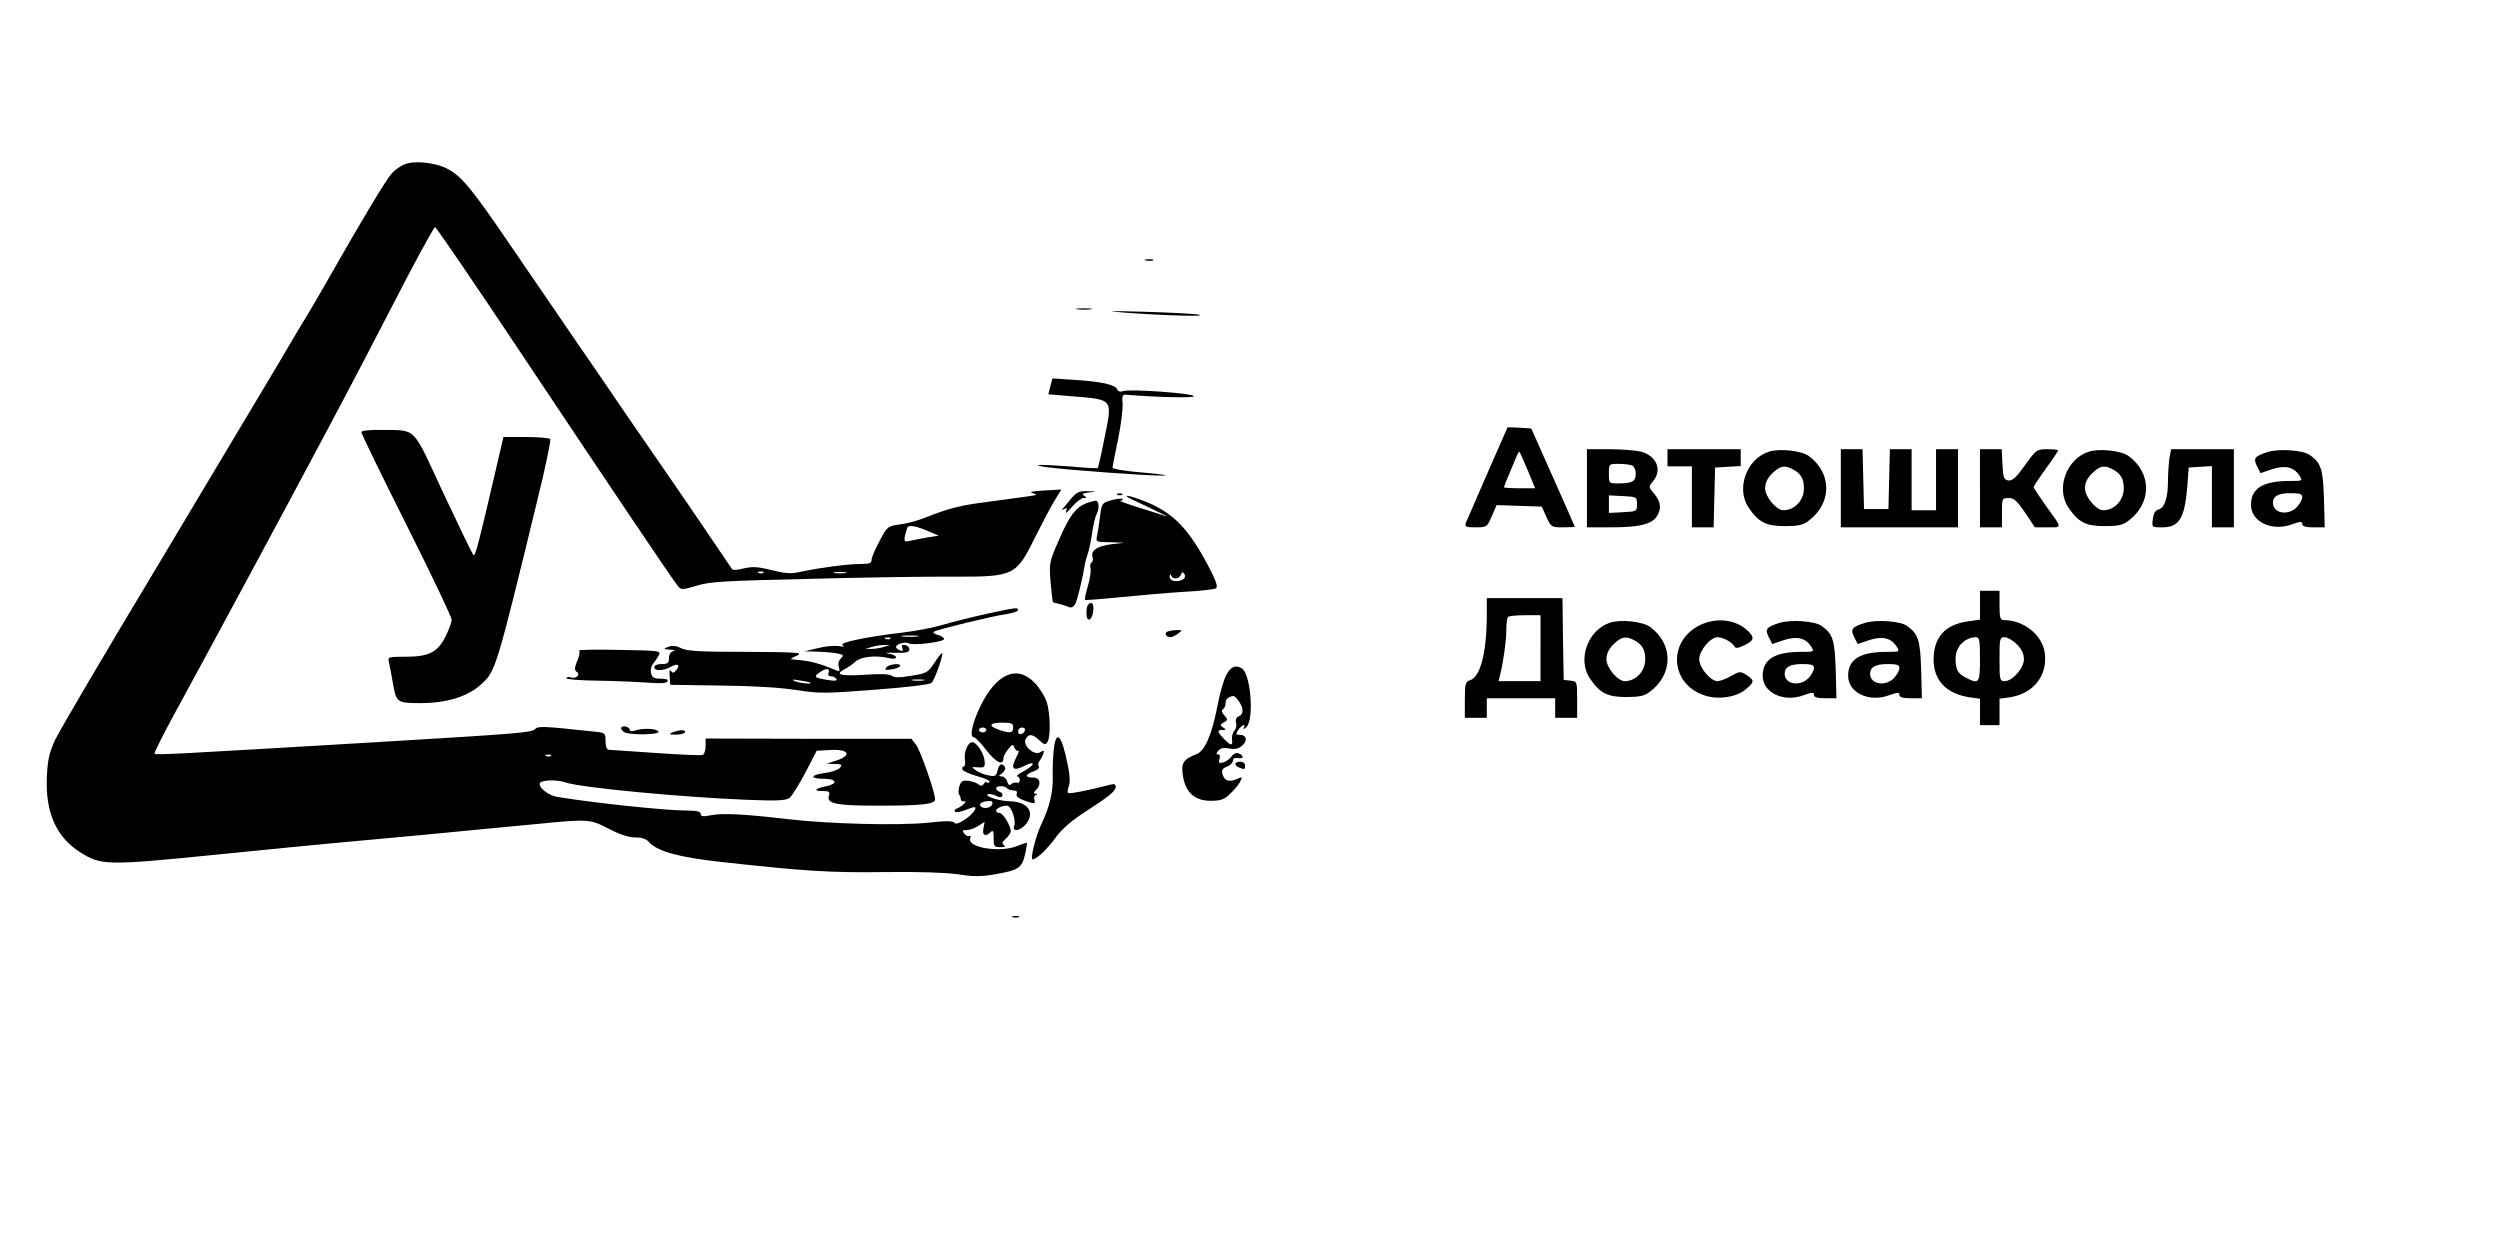 <?xml version="1.0" standalone="no"?>
<!DOCTYPE svg PUBLIC "-//W3C//DTD SVG 20010904//EN"
 "http://www.w3.org/TR/2001/REC-SVG-20010904/DTD/svg10.dtd">
<svg version="1.0" xmlns="http://www.w3.org/2000/svg"
 width="1024pt" height="512pt" viewBox="0 0 1024 512"
 preserveAspectRatio="xMidYMid meet">

<g transform="translate(0,512) scale(0.1,-0.1)"
fill="#000000" stroke="none">
<path d="M1655 4446 c-16 -7 -40 -24 -51 -37 -22 -24 -123 -192 -249 -414 -38
-66 -78 -136 -90 -155 -12 -19 -69 -114 -125 -210 -57 -96 -279 -467 -493
-825 -215 -357 -404 -679 -421 -715 -24 -52 -31 -81 -34 -151 -7 -145 38 -247
135 -309 87 -55 108 -56 555 -11 222 22 432 43 468 46 36 3 207 19 380 35 173
17 385 37 470 45 213 21 217 20 294 -20 45 -23 81 -35 108 -35 26 0 45 -6 56
-19 35 -38 120 -62 291 -81 342 -38 449 -45 671 -42 144 2 253 -2 303 -9 61
-10 94 -10 147 -1 101 17 115 26 128 80 6 26 9 48 8 50 -2 1 -19 -5 -39 -13
-69 -29 -207 -7 -193 31 3 8 2 13 -3 10 -5 -3 -14 1 -21 9 -10 13 -9 15 9 15
12 0 34 8 48 17 l26 17 -5 -27 c-6 -29 9 -36 30 -15 9 9 12 4 12 -25 0 -34 2
-37 28 -37 17 0 23 3 14 8 -9 7 -8 13 8 27 11 10 20 23 20 30 0 23 -32 75 -46
75 -8 0 -14 4 -14 9 0 10 24 21 45 21 17 0 38 -61 29 -83 -9 -26 24 -21 47 6
41 49 9 94 -66 95 -44 1 -107 22 -88 29 7 2 21 -1 32 -6 13 -8 22 -8 26 -1 3
6 -1 13 -9 16 -9 3 -16 10 -16 15 0 11 34 12 44 1 4 -4 12 -8 17 -8 5 -1 13
-2 19 -3 5 0 7 -7 4 -14 -3 -8 9 -18 29 -25 43 -16 50 -15 44 2 -3 8 -1 17 6
20 8 3 8 5 -1 5 -10 1 -9 5 3 17 21 22 15 49 -12 49 -35 0 -36 12 -3 24 18 6
29 15 25 21 -4 6 -3 16 3 23 5 7 12 20 15 29 5 15 3 16 -12 7 -25 -16 -74 28
-60 54 13 23 28 21 56 -5 20 -19 25 -20 33 -8 14 21 12 115 -2 163 -7 22 -29
58 -49 79 -73 77 -158 40 -224 -96 -34 -71 -45 -126 -26 -126 6 0 29 -24 52
-54 39 -50 69 -64 69 -31 0 7 9 23 19 36 18 22 20 22 26 7 4 -10 11 -16 16
-13 4 3 2 -7 -6 -22 -28 -53 -17 -65 35 -38 17 9 30 11 30 5 0 -5 -17 -18 -37
-29 -21 -11 -33 -20 -27 -21 6 0 11 -7 11 -15 0 -9 -6 -14 -12 -11 -7 2 -17 0
-23 -6 -7 -7 -12 -3 -17 11 -3 12 -14 21 -23 21 -13 0 -13 2 3 13 10 8 15 19
11 25 -12 19 -23 14 -30 -14 -6 -23 -11 -26 -37 -20 -17 3 -40 12 -51 20 -21
15 -21 15 8 13 26 -2 29 1 27 25 -2 31 -32 77 -50 78 -19 0 -35 -39 -31 -71 3
-16 0 -29 -5 -29 -5 0 -7 -5 -5 -12 2 -6 31 -19 63 -28 35 -10 54 -19 47 -24
-7 -4 -12 -4 -12 1 0 4 -4 2 -9 -6 -7 -11 -13 -12 -23 -4 -7 6 -26 13 -42 15
-24 2 -30 -1 -37 -24 -4 -15 -4 -30 0 -33 3 -4 6 -12 6 -18 1 -7 7 -11 15 -9
16 2 -13 -24 -34 -31 -6 -2 -8 -8 -4 -12 4 -4 25 0 47 9 33 13 39 13 35 1 -10
-25 -75 -69 -84 -56 -5 9 -32 10 -111 1 -122 -12 -400 -5 -574 15 -180 21
-265 25 -312 16 -34 -7 -43 -5 -43 5 0 10 -16 14 -57 14 -86 0 -379 31 -531
56 -32 5 -72 34 -72 53 0 16 67 20 107 6 60 -21 470 -60 743 -71 126 -5 158
-3 174 8 10 8 39 55 65 104 l46 89 54 3 c80 5 93 -23 21 -45 l-35 -11 34 -1
c28 -1 32 -3 21 -16 -7 -8 -34 -18 -61 -21 -62 -8 -64 -24 -3 -24 53 0 57 -21
5 -31 -44 -9 -51 -19 -12 -19 28 0 31 -3 26 -20 -10 -32 31 -40 203 -40 178 0
232 6 232 26 0 29 -61 203 -79 225 l-18 23 -422 0 -421 1 0 -31 c0 -18 -6 -34
-12 -36 -7 -3 -94 1 -193 8 -99 7 -186 13 -192 13 -8 1 -13 15 -13 35 0 34 0
35 -52 40 -204 22 -223 22 -235 11 -15 -16 -56 -19 -653 -55 -848 -50 -901
-53 -907 -47 -3 3 38 84 90 179 104 190 447 826 602 1118 106 198 185 350 347
663 57 108 106 197 110 197 4 0 157 -224 339 -497 392 -588 637 -952 656 -974
13 -16 19 -15 76 2 54 17 116 20 462 28 220 6 486 10 591 9 250 0 255 2 337
168 25 50 58 113 74 140 l30 49 -71 -4 c-50 -3 -63 -6 -46 -11 22 -6 19 -8
-20 -13 -25 -3 -97 -13 -161 -22 -118 -15 -161 -26 -259 -65 -30 -12 -77 -25
-105 -28 -49 -7 -51 -8 -82 -67 -18 -33 -33 -68 -33 -77 0 -15 -9 -18 -46 -18
-51 0 -164 -15 -240 -31 -43 -10 -64 -9 -123 6 -57 14 -80 15 -114 7 -23 -6
-44 -8 -48 -4 -3 4 -45 66 -93 137 -48 72 -130 191 -181 265 -52 74 -127 185
-169 245 -41 61 -128 188 -193 282 -65 95 -188 275 -273 399 -160 235 -200
283 -260 314 -50 25 -138 34 -175 16z m2155 -1505 l35 -15 -45 -7 c-25 -4 -57
-11 -72 -14 -28 -7 -29 -2 -12 53 4 14 37 8 94 -17z m-683 -167 c-3 -3 -12 -4
-19 -1 -8 3 -5 6 6 6 11 1 17 -2 13 -5z m336 -1 c-13 -2 -33 -2 -45 0 -13 2
-3 4 22 4 25 0 35 -2 23 -4z m687 -633 c0 -23 -13 -25 -59 -9 -45 16 -38 29
14 29 38 0 45 -3 45 -20z m-110 -10 c0 -5 -7 -10 -15 -10 -8 0 -15 5 -15 10 0
6 7 10 15 10 8 0 15 -4 15 -10z m158 -2 c-6 -18 -28 -21 -28 -4 0 9 7 16 16
16 9 0 14 -5 12 -12z m-1941 -104 c-3 -3 -12 -4 -19 -1 -8 3 -5 6 6 6 11 1 17
-2 13 -5z m1807 -199 c-7 -16 -39 -20 -48 -6 -7 10 9 19 36 20 12 1 15 -4 12
-14z"/>
<path d="M4693 4053 c9 -2 23 -2 30 0 6 3 -1 5 -18 5 -16 0 -22 -2 -12 -5z"/>
<path d="M4413 3853 c15 -2 39 -2 55 0 15 2 2 4 -28 4 -30 0 -43 -2 -27 -4z"/>
<path d="M4600 3840 c153 -12 350 -18 311 -9 -19 4 -120 9 -225 12 -145 4
-166 4 -86 -3z"/>
<path d="M4302 3537 l-8 -32 95 -8 c173 -14 168 -9 135 -171 -13 -66 -26 -121
-27 -123 -2 -2 -57 1 -122 7 -118 9 -166 7 -83 -4 80 -11 422 -36 473 -34 27
0 -8 6 -80 12 -74 6 -129 15 -128 21 0 6 11 59 23 118 12 59 20 125 18 145 -3
31 0 37 16 35 123 -10 276 -14 276 -6 0 12 -263 31 -290 21 -12 -4 -20 -2 -24
7 -7 19 -64 32 -173 39 l-92 6 -9 -33z"/>
<path d="M6093 3183 c-45 -104 -85 -196 -89 -205 -5 -16 0 -18 40 -18 46 0 47
1 66 45 l20 46 92 -3 93 -3 19 -42 c19 -42 21 -43 68 -43 26 0 48 1 48 3 0 1
-40 93 -89 202 l-89 200 -48 3 -49 2 -82 -187z m165 10 l30 -73 -64 0 c-35 0
-64 2 -64 4 0 2 9 26 21 53 11 26 25 59 30 72 5 13 11 22 13 20 2 -2 17 -37
34 -76z"/>
<path d="M1480 3350 c0 -6 83 -177 185 -380 102 -203 185 -378 185 -388 0 -10
-11 -41 -25 -69 -33 -65 -68 -83 -165 -83 -70 0 -72 -1 -67 -22 3 -13 11 -53
17 -90 13 -75 17 -78 112 -78 108 0 196 27 251 79 57 52 61 65 226 744 34 137
58 253 55 258 -3 5 -47 9 -99 9 l-93 0 -26 -112 c-77 -331 -89 -379 -97 -371
-5 5 -60 119 -123 253 -129 278 -107 257 -253 259 -50 1 -83 -3 -83 -9z"/>
<path d="M6500 3120 l0 -160 98 0 c113 0 165 12 187 43 21 31 19 61 -9 94 -24
28 -24 29 -5 52 38 46 15 103 -49 121 -20 5 -79 10 -129 10 l-93 0 0 -160z
m184 94 c9 -4 16 -18 16 -34 0 -32 -14 -40 -71 -40 -39 0 -39 0 -39 40 0 40 0
40 39 40 22 0 46 -3 55 -6z m21 -159 c0 -30 -1 -30 -57 -33 l-58 -3 0 36 0 36
58 -3 c56 -3 57 -3 57 -33z"/>
<path d="M6830 3245 l0 -35 50 0 50 0 0 -125 0 -125 45 0 44 0 3 123 3 122 53
3 52 3 0 35 0 34 -150 0 -150 0 0 -35z"/>
<path d="M7246 3270 c-92 -29 -137 -152 -83 -230 40 -59 71 -75 147 -75 54 0
75 4 97 21 97 72 98 195 2 266 -29 22 -120 32 -163 18z m97 -72 c33 -17 46
-39 46 -78 0 -49 -38 -90 -84 -90 -29 0 -75 55 -75 90 0 22 9 41 29 61 32 31
50 35 84 17z"/>
<path d="M7540 3120 l0 -160 240 0 240 0 0 160 0 160 -45 0 -45 0 0 -125 0
-125 -50 0 -50 0 0 125 0 125 -45 0 -44 0 -3 -122 -3 -123 -50 0 -50 0 -3 123
-3 122 -44 0 -45 0 0 -160z"/>
<path d="M8110 3120 l0 -160 45 0 45 0 0 60 c0 59 1 60 28 60 22 0 34 -12 67
-60 l40 -60 53 0 c60 0 61 -7 -10 91 -26 37 -48 70 -48 74 0 4 23 38 50 76 28
38 50 71 50 74 0 3 -20 5 -44 5 -44 0 -46 -2 -92 -66 -36 -50 -51 -64 -68 -62
-18 3 -21 11 -24 66 l-3 62 -44 0 -45 0 0 -160z"/>
<path d="M8556 3270 c-92 -29 -137 -152 -83 -230 40 -59 71 -75 147 -75 54 0
75 4 97 21 97 72 98 195 2 266 -29 22 -120 32 -163 18z m97 -72 c33 -17 46
-39 46 -78 0 -49 -38 -90 -84 -90 -29 0 -75 55 -75 90 0 22 9 41 29 61 32 31
50 35 84 17z"/>
<path d="M8886 3243 c-3 -21 -6 -64 -6 -95 0 -68 -14 -108 -39 -115 -13 -3
-20 -16 -23 -39 -4 -34 -4 -34 38 -34 70 0 92 36 103 165 l6 80 48 3 47 3 0
-125 0 -126 45 0 45 0 0 160 0 160 -129 0 -128 0 -7 -37z"/>
<path d="M9290 3269 c-55 -17 -62 -26 -45 -59 l14 -28 47 16 c53 17 88 10 112
-25 14 -23 14 -23 -39 -23 -110 0 -159 -30 -159 -98 0 -69 85 -110 167 -80 36
13 43 13 43 2 0 -10 14 -14 46 -14 l46 0 -3 118 c-4 123 -12 146 -59 179 -27
19 -124 26 -170 12z m140 -186 c0 -9 -10 -27 -22 -40 -35 -37 -98 -26 -98 17
0 28 22 40 72 40 38 0 48 -3 48 -17z"/>
<path d="M4385 3075 c-16 -20 -32 -39 -35 -42 -3 -3 1 -2 9 2 11 6 13 4 7 -11
-4 -10 7 -2 24 19 17 20 39 37 48 37 14 0 15 2 3 9 -11 7 -6 11 20 14 34 4 34
4 -6 5 -35 2 -44 -3 -70 -33z"/>
<path d="M4578 3093 c7 -3 16 -2 19 1 4 3 -2 6 -13 5 -11 0 -14 -3 -6 -6z"/>
<path d="M4645 3070 c22 -10 65 -30 95 -45 30 -14 46 -22 35 -19 -11 4 -60 19
-110 35 -49 15 -84 28 -76 28 8 1 12 4 9 7 -3 3 -24 1 -46 -5 -38 -11 -39 -13
-46 -64 -3 -28 -9 -64 -12 -79 -6 -28 -6 -28 52 -29 l59 -2 -51 -6 c-59 -7
-87 -26 -79 -52 3 -9 2 -20 -4 -23 -5 -3 -7 -14 -4 -25 2 -10 -2 -42 -11 -71
-9 -30 -14 -55 -12 -57 2 -2 68 3 147 11 79 8 196 18 260 22 64 3 122 10 129
14 8 5 4 23 -18 67 -87 171 -152 241 -269 288 -73 29 -107 33 -48 5z m202
-322 c-23 -15 -57 -9 -56 10 0 10 3 12 6 5 7 -18 32 -16 40 3 5 12 7 13 14 3
5 -8 3 -17 -4 -21z"/>
<path d="M4450 3059 c-44 -18 -68 -49 -111 -147 -41 -93 -42 -98 -36 -175 4
-44 8 -81 10 -83 2 -2 12 -5 23 -7 10 -2 27 -8 38 -12 13 -6 22 -3 30 11 9 16
30 103 40 164 1 8 6 25 10 37 9 27 15 57 22 108 4 22 10 48 15 57 13 24 11 58
-3 57 -7 0 -24 -5 -38 -10z"/>
<path d="M8110 2641 l0 -59 -49 -7 c-94 -13 -141 -65 -141 -157 0 -85 53 -140
147 -154 l43 -6 0 -54 0 -54 40 0 40 0 0 54 0 54 43 6 c97 15 156 91 142 184
-11 72 -86 132 -167 132 -15 0 -18 10 -18 60 l0 60 -40 0 -40 0 0 -59z m0
-221 c0 -99 -4 -104 -59 -75 -32 16 -41 33 -41 79 0 46 37 85 83 86 15 0 17
-11 17 -90z m151 61 c20 -20 29 -39 29 -61 0 -37 -47 -90 -79 -90 -20 0 -21 6
-21 90 0 84 1 90 21 90 11 0 34 -13 50 -29z"/>
<path d="M6090 2598 c-1 -155 -27 -254 -71 -265 -16 -5 -19 -15 -19 -79 l0
-74 45 0 45 0 0 40 0 40 140 0 140 0 0 -40 0 -40 45 0 45 0 0 74 c0 74 0 75
-27 78 l-28 3 -3 168 -2 167 -155 0 -155 0 0 -72z m220 -133 l0 -135 -86 0
-86 0 7 28 c13 53 25 137 25 183 0 25 3 49 7 52 3 4 35 7 70 7 l63 0 0 -135z"/>
<path d="M4457 2643 c-4 -3 -7 -19 -7 -35 0 -40 24 -31 28 10 3 30 -6 41 -21
25z"/>
<path d="M4038 2605 c-59 -13 -138 -33 -175 -44 -38 -11 -108 -25 -158 -31
-161 -19 -268 -42 -254 -52 10 -7 5 -8 -17 -4 -16 2 -55 -1 -85 -9 l-54 -13
51 -1 c28 -1 65 -4 82 -7 28 -6 29 -8 16 -21 -9 -9 -12 -23 -8 -36 5 -17 3
-19 -12 -12 -57 24 -103 37 -139 40 -22 2 -42 5 -45 5 -3 1 9 8 25 15 26 12 2
14 -208 15 -191 0 -244 3 -267 15 -20 10 -35 12 -52 6 -22 -9 -22 -10 7 -12
18 -1 23 -3 13 -6 -11 -3 -18 -14 -18 -29 0 -20 -5 -24 -30 -24 -18 0 -30 -5
-30 -13 0 -16 38 -16 68 2 28 15 40 8 22 -14 -11 -13 -15 -13 -22 -3 -5 8 -7
0 -5 -22 l2 -35 205 -3 c124 -1 246 -8 309 -18 96 -15 121 -15 325 1 133 10
225 21 232 28 12 12 44 102 44 121 0 6 -14 -10 -30 -35 -29 -44 -33 -47 -97
-57 -49 -8 -70 -8 -80 0 -9 7 -46 9 -113 4 -101 -6 -124 1 -77 25 12 6 31 20
42 30 22 19 80 26 133 14 20 -5 32 -4 32 3 0 6 -15 13 -32 15 -18 3 -6 4 27 3
47 -1 60 2 60 14 0 8 -8 16 -17 18 -13 2 -16 -1 -12 -12 5 -12 2 -15 -10 -10
-9 3 -16 10 -16 14 0 12 38 23 51 15 17 -11 150 6 146 18 -2 6 -14 14 -28 17
-14 4 -19 9 -13 13 15 9 240 64 298 72 25 4 46 11 46 16 0 12 -8 11 -132 -16z
m-280 -92 c-15 -2 -42 -2 -60 0 -18 2 -6 4 27 4 33 0 48 -2 33 -4z m-111 -9
c-3 -3 -12 -4 -19 -1 -8 3 -5 6 6 6 11 1 17 -2 13 -5z m-27 -34 c-14 -4 -36
-8 -50 -8 l-25 0 25 8 c14 4 36 8 50 8 l25 0 -25 -8z m-226 -105 c-4 -9 0 -15
9 -15 9 0 19 -5 23 -11 5 -8 -6 -9 -37 -4 -54 9 -57 12 -33 30 25 19 45 19 38
0z m-75 -41 c9 -8 -45 -2 -64 6 -14 7 -8 8 20 3 22 -3 42 -7 44 -9z m464 9
c-13 -2 -33 -2 -45 0 -13 2 -3 4 22 4 25 0 35 -2 23 -4z"/>
<path d="M6596 2570 c-92 -29 -137 -152 -83 -230 40 -59 71 -75 147 -75 54 0
75 4 97 21 97 72 98 195 2 266 -29 22 -120 32 -163 18z m97 -72 c33 -17 46
-39 46 -78 0 -49 -38 -90 -84 -90 -29 0 -75 55 -75 90 0 22 9 41 29 61 32 31
50 35 84 17z"/>
<path d="M6960 2558 c-133 -68 -117 -246 27 -288 55 -17 125 -5 163 26 37 31
37 37 4 59 -26 16 -28 16 -64 -4 -21 -12 -45 -21 -55 -21 -29 0 -75 55 -75 90
0 35 46 90 75 90 21 0 58 -19 68 -36 6 -11 14 -10 42 3 41 20 43 32 12 61 -49
46 -130 54 -197 20z"/>
<path d="M7290 2569 c-55 -17 -62 -26 -45 -59 l14 -28 47 16 c53 17 88 10 112
-25 14 -23 14 -23 -39 -23 -110 0 -159 -30 -159 -98 0 -69 85 -110 167 -80 36
13 43 13 43 2 0 -10 14 -14 46 -14 l46 0 -3 118 c-4 123 -12 146 -59 179 -27
19 -124 26 -170 12z m140 -186 c0 -9 -10 -27 -22 -40 -35 -37 -98 -26 -98 17
0 28 22 40 72 40 38 0 48 -3 48 -17z"/>
<path d="M7640 2569 c-55 -17 -62 -26 -45 -59 l14 -28 47 16 c53 17 88 10 112
-25 14 -23 14 -23 -39 -23 -110 0 -159 -30 -159 -98 0 -69 85 -110 167 -80 36
13 43 13 43 2 0 -10 14 -14 46 -14 l46 0 -3 118 c-4 123 -12 146 -59 179 -27
19 -124 26 -170 12z m140 -186 c0 -9 -10 -27 -22 -40 -35 -37 -98 -26 -98 17
0 28 22 40 72 40 38 0 48 -3 48 -17z"/>
<path d="M4782 2533 c-15 -6 -6 -23 12 -23 7 0 21 7 32 15 18 14 18 14 -6 14
-14 0 -31 -3 -38 -6z"/>
<path d="M2372 2455 c4 -4 1 -24 -8 -43 -11 -26 -11 -37 -3 -43 18 -11 0 -31
-22 -24 -10 4 -19 2 -19 -3 0 -5 57 -9 128 -10 70 -1 161 -5 203 -8 52 -4 79
-3 83 5 5 7 -4 11 -27 11 -27 0 -36 5 -40 22 -4 12 0 29 7 38 7 8 18 24 24 35
10 20 6 20 -161 23 -95 2 -169 1 -165 -3z"/>
<path d="M3631 2387 c-8 -11 -5 -13 19 -9 17 2 33 8 36 13 9 14 -42 10 -55 -4z"/>
<path d="M5022 2353 c-11 -21 -27 -78 -36 -128 -23 -116 -51 -181 -85 -194
-54 -21 -64 -36 -56 -87 10 -69 48 -104 114 -104 41 0 55 5 79 28 16 15 35 37
41 49 11 22 10 22 -13 12 -31 -14 -52 -7 -59 21 -4 16 0 23 19 30 13 5 24 16
24 24 0 9 7 13 20 11 24 -5 27 10 4 19 -11 4 -22 -1 -30 -13 -7 -10 -23 -21
-34 -24 -17 -4 -20 -2 -15 14 4 11 2 19 -6 19 -8 0 -8 4 1 15 9 11 23 14 45 9
23 -4 39 -1 53 12 23 20 18 44 -9 44 -17 0 -18 3 -7 20 14 21 34 28 22 8 -4
-7 1 -5 11 4 33 30 18 217 -18 240 -26 17 -47 7 -65 -29z m52 -105 c21 -29 20
-54 0 -62 -10 -4 -14 -14 -11 -26 3 -11 0 -26 -7 -33 -7 -7 -11 -23 -10 -35 5
-28 -5 -28 -33 2 -28 29 -29 36 -5 36 15 0 15 2 2 10 -13 9 -13 12 3 21 17 10
17 12 2 29 -11 12 -13 20 -6 25 6 3 11 15 11 25 0 16 11 27 32 29 4 1 14 -9
22 -21z"/>
<path d="M2545 2140 c-3 -5 3 -13 12 -19 24 -13 145 -11 140 2 -4 13 -64 16
-94 5 -13 -4 -23 -4 -23 1 0 13 -28 22 -35 11z"/>
<path d="M2755 2120 c-17 -7 -15 -9 12 -9 17 -1 35 4 38 9 7 12 -22 12 -50 0z"/>
<path d="M4316 2048 c-3 -29 -5 -78 -4 -108 2 -63 -13 -125 -44 -190 -25 -51
-50 -150 -38 -150 15 0 60 42 96 92 25 34 66 69 121 104 100 65 123 84 123
102 0 10 -7 12 -22 8 -89 -23 -169 -39 -173 -34 -3 3 -2 16 3 28 6 15 4 49 -5
89 -24 122 -48 146 -57 59z"/>
<path d="M5060 1991 c0 -5 7 -12 16 -15 22 -9 24 -8 24 9 0 8 -9 15 -20 15
-11 0 -20 -4 -20 -9z"/>
<path d="M4148 1363 c6 -2 18 -2 25 0 6 3 1 5 -13 5 -14 0 -19 -2 -12 -5z"/>
</g>
</svg>
